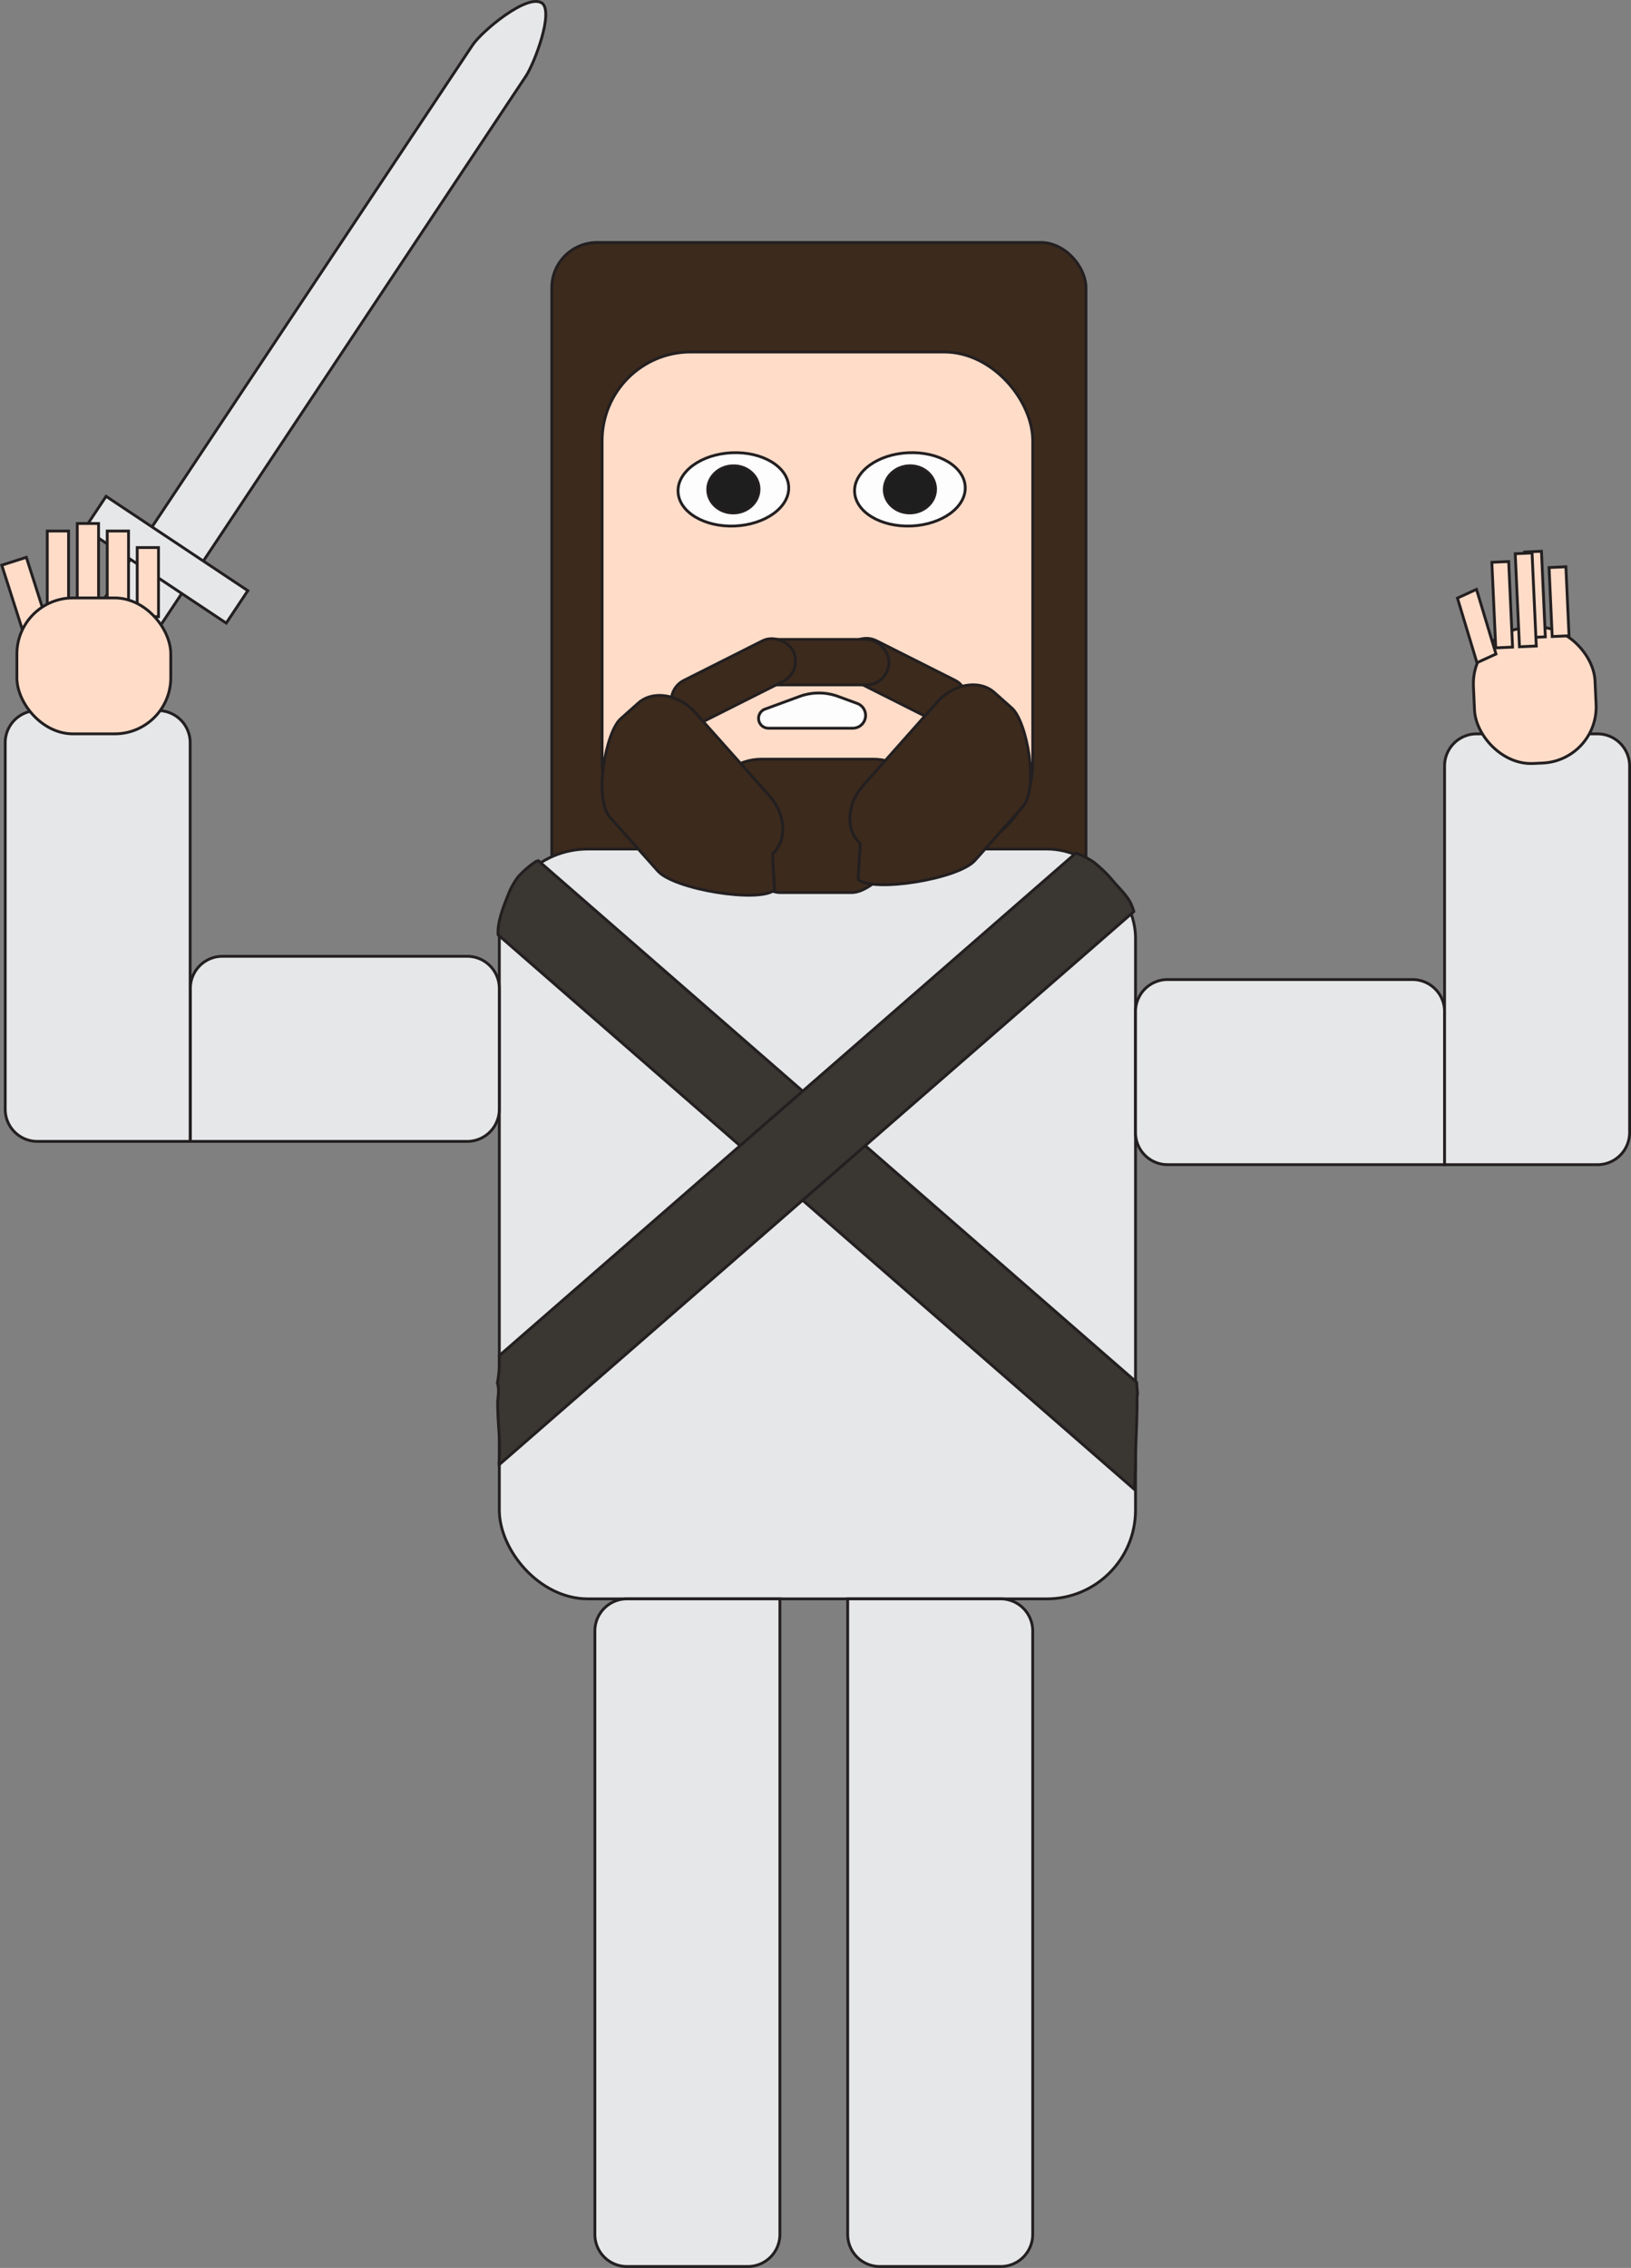 <svg xmlns="http://www.w3.org/2000/svg" viewBox="0 0 577.33 802.46"><rect x="0" y="0" width="577.33" height="802.46" fill="#808080" stroke="none"/><defs><style>.cls-1{fill:#3c2a1d;}.cls-1,.cls-2,.cls-3,.cls-4,.cls-5,.cls-6{stroke:#231f20;stroke-linecap:round;stroke-miterlimit:10;}.cls-2{fill:#ffdcc8;}.cls-3{fill:#e6e7e8;}.cls-4{fill:#fdfdfd;}.cls-5{fill:#1e1e1e;}.cls-6{fill:#3a3632;}</style></defs><g id="Layer_2" data-name="Layer 2"><g id="Layer_1-2" data-name="Layer 1"><rect class="cls-1" x="195.32" y="85.8" width="189.08" height="264.77" rx="16"/><rect class="cls-2" x="213.13" y="124.54" width="152.43" height="176.94" rx="31.4"/><rect class="cls-3" x="176.75" y="300.41" width="225.19" height="265.32" rx="31.4"/><path class="cls-3" d="M78.7,338.37h86.68a11.36,11.36,0,0,1,11.36,11.36v42.77a11.36,11.36,0,0,1-11.36,11.36h-98a0,0,0,0,1,0,0V349.73A11.36,11.36,0,0,1,78.7,338.37Z"/><path class="cls-3" d="M-30.25,294.9H99.45a11.36,11.36,0,0,1,11.36,11.36V349a11.36,11.36,0,0,1-11.36,11.36H-41.62a0,0,0,0,1,0,0V306.26A11.36,11.36,0,0,1-30.25,294.9Z" transform="translate(-293.05 362.24) rotate(-90)"/><path class="cls-3" d="M191.75,1.05c-5.09-3.39-21.16,9.89-24.54,15L20.5,236.48l18.17,12.09L186.12,27c3-4.47,10.1-23,5.63-26"/><rect class="cls-3" x="28.68" y="191.15" width="60.26" height="13.79" transform="translate(119.57 0.59) rotate(33.64)"/><rect class="cls-2" x="5.35" y="199.27" width="30.31" height="7.54" transform="translate(223.54 182.54) rotate(90)"/><rect class="cls-2" x="26.58" y="199.27" width="30.31" height="7.54" transform="translate(244.77 161.31) rotate(90)"/><rect class="cls-2" x="14.63" y="197.94" width="32.96" height="7.54" transform="translate(232.83 170.6) rotate(90)"/><rect class="cls-2" x="40.12" y="202.2" width="24.44" height="7.54" transform="translate(258.31 153.63) rotate(90)"/><rect class="cls-2" x="-3.48" y="205.61" width="24.32" height="9.13" transform="translate(206.24 137.93) rotate(72.28)"/><rect class="cls-2" x="5.98" y="211.57" width="54.47" height="48.09" rx="19.84"/><path class="cls-3" d="M401.94,346.61h98A11.36,11.36,0,0,1,511.34,358v42.77A11.36,11.36,0,0,1,500,412.1H413.3a11.36,11.36,0,0,1-11.36-11.36V346.61a0,0,0,0,1,0,0Z" transform="translate(913.28 758.7) rotate(-180)"/><path class="cls-3" d="M467.87,303.14H608.94A11.36,11.36,0,0,1,620.3,314.5v42.77a11.36,11.36,0,0,1-11.36,11.36H479.23a11.36,11.36,0,0,1-11.36-11.36V303.14A0,0,0,0,1,467.87,303.14Z" transform="translate(208.2 879.97) rotate(-90)"/><path class="cls-3" d="M125.2,651.1H350.07a11.36,11.36,0,0,1,11.36,11.36v42.77a11.36,11.36,0,0,1-11.36,11.36H136.56a11.36,11.36,0,0,1-11.36-11.36V651.1a0,0,0,0,1,0,0Z" transform="translate(927.16 440.53) rotate(90)"/><path class="cls-3" d="M226.05,651.1H439.56a11.36,11.36,0,0,1,11.36,11.36v42.77a11.36,11.36,0,0,1-11.36,11.36H214.69a0,0,0,0,1,0,0V662.46A11.36,11.36,0,0,1,226.05,651.1Z" transform="translate(1016.65 351.04) rotate(90)"/><ellipse class="cls-4" cx="259.6" cy="173.16" rx="19.6" ry="12.97" transform="translate(-7.59 11.95) rotate(-2.6)"/><ellipse class="cls-4" cx="322.08" cy="173.16" rx="19.6" ry="12.97" transform="translate(-7.52 14.78) rotate(-2.6)"/><ellipse class="cls-5" cx="322.08" cy="173.16" rx="9.08" ry="8.34" transform="translate(-7.52 14.78) rotate(-2.6)"/><ellipse class="cls-5" cx="259.6" cy="173.16" rx="9.08" ry="8.34" transform="translate(-7.59 11.95) rotate(-2.6)"/><path class="cls-4" d="M272,257.66h29.85a4.52,4.52,0,0,0,1.56-8.77l-6.73-2.47a19.78,19.78,0,0,0-13.65,0l-12.23,4.49A3.48,3.48,0,0,0,272,257.66Z"/><rect class="cls-1" x="296.93" y="232.9" width="47.29" height="16.1" rx="8.05" transform="translate(142.53 -118.39) rotate(26.71)"/><rect class="cls-1" x="267.19" y="226.24" width="47.49" height="16.1" rx="8.05"/><rect class="cls-1" x="235.96" y="232.9" width="47.29" height="16.1" rx="8.05" transform="translate(599.81 339.49) rotate(153.29)"/><path class="cls-1" d="M301.53,315.81H276.06c-8.8,0-22.46-18.92-22.46-26v-8.34c0-7.07,7.2-12.85,16-12.85h39.49c8.8,0,16,5.78,16,12.85v8.34C325.09,296.89,310.33,315.81,301.53,315.81Z"/><path class="cls-6" d="M401.94,518.16c0-7.86.63-15.7.55-23.57a5.06,5.06,0,0,1,.18-1.38c-.12-1.37-.24-2.75-.32-4.11L190.55,304.54a4.15,4.15,0,0,1-.78.24,32.77,32.77,0,0,0-6.33,5.42,25.59,25.59,0,0,0-3.4,6c-1.59,4-4.12,10-3.7,14.6L401.73,527.16C401.48,524.28,401.93,521.12,401.94,518.16Z"/><path class="cls-6" d="M400.44,320c-1.33-3-4-5.42-6.08-7.84a46.28,46.28,0,0,0-7.15-7.05,26.25,26.25,0,0,0-6.39-3.26L176.68,479.7a39,39,0,0,1-.63,9.65c.69,2.09.32,4.33.08,6.67.05,2.34.1,4.69.25,7,.32,5,.74,9.86.22,14.85,0,.13.05.27.06.41L401.35,322.54A19.28,19.28,0,0,0,400.44,320Z"/><rect class="cls-2" x="521.72" y="222.01" width="43.08" height="48.09" rx="19.84" transform="translate(-10.6 24.89) rotate(-2.6)"/><rect class="cls-2" x="516.58" y="210.98" width="30.31" height="5.96" transform="translate(721.36 -326.93) rotate(87.4)"/><rect class="cls-2" x="528.18" y="207.35" width="30.31" height="5.96" transform="translate(728.81 -341.99) rotate(87.4)"/><rect class="cls-2" x="523.58" y="209.27" width="32.96" height="5.96" transform="translate(727.61 -336.88) rotate(87.4)"/><rect class="cls-2" x="539.64" y="209.9" width="24.44" height="5.96" transform="translate(739.49 -348.06) rotate(87.4)"/><polygon class="cls-2" points="522.8 234.5 515.9 211.62 522.64 208.53 529.54 231.41 522.8 234.5"/><path class="cls-1" d="M362,285.47l-16.92,19c-5.85,6.58-36.05,11.41-41.33,6.71l.75-12.72c-5.28-4.69-4.82-13.92,1-20.49l26.23-29.52c5.85-6.58,14.95-8.12,20.24-3.42l6.23,5.54C363.51,255.3,367.85,278.89,362,285.47Z"/><path class="cls-1" d="M215.92,289.18l16.92,19c5.85,6.57,36,11.4,41.34,6.71l-.75-12.72c5.28-4.7,4.82-13.92-1-20.5L246.16,252.2c-5.84-6.58-14.95-8.12-20.23-3.43l-6.23,5.55C214.41,259,210.08,282.6,215.92,289.18Z"/></g></g></svg>